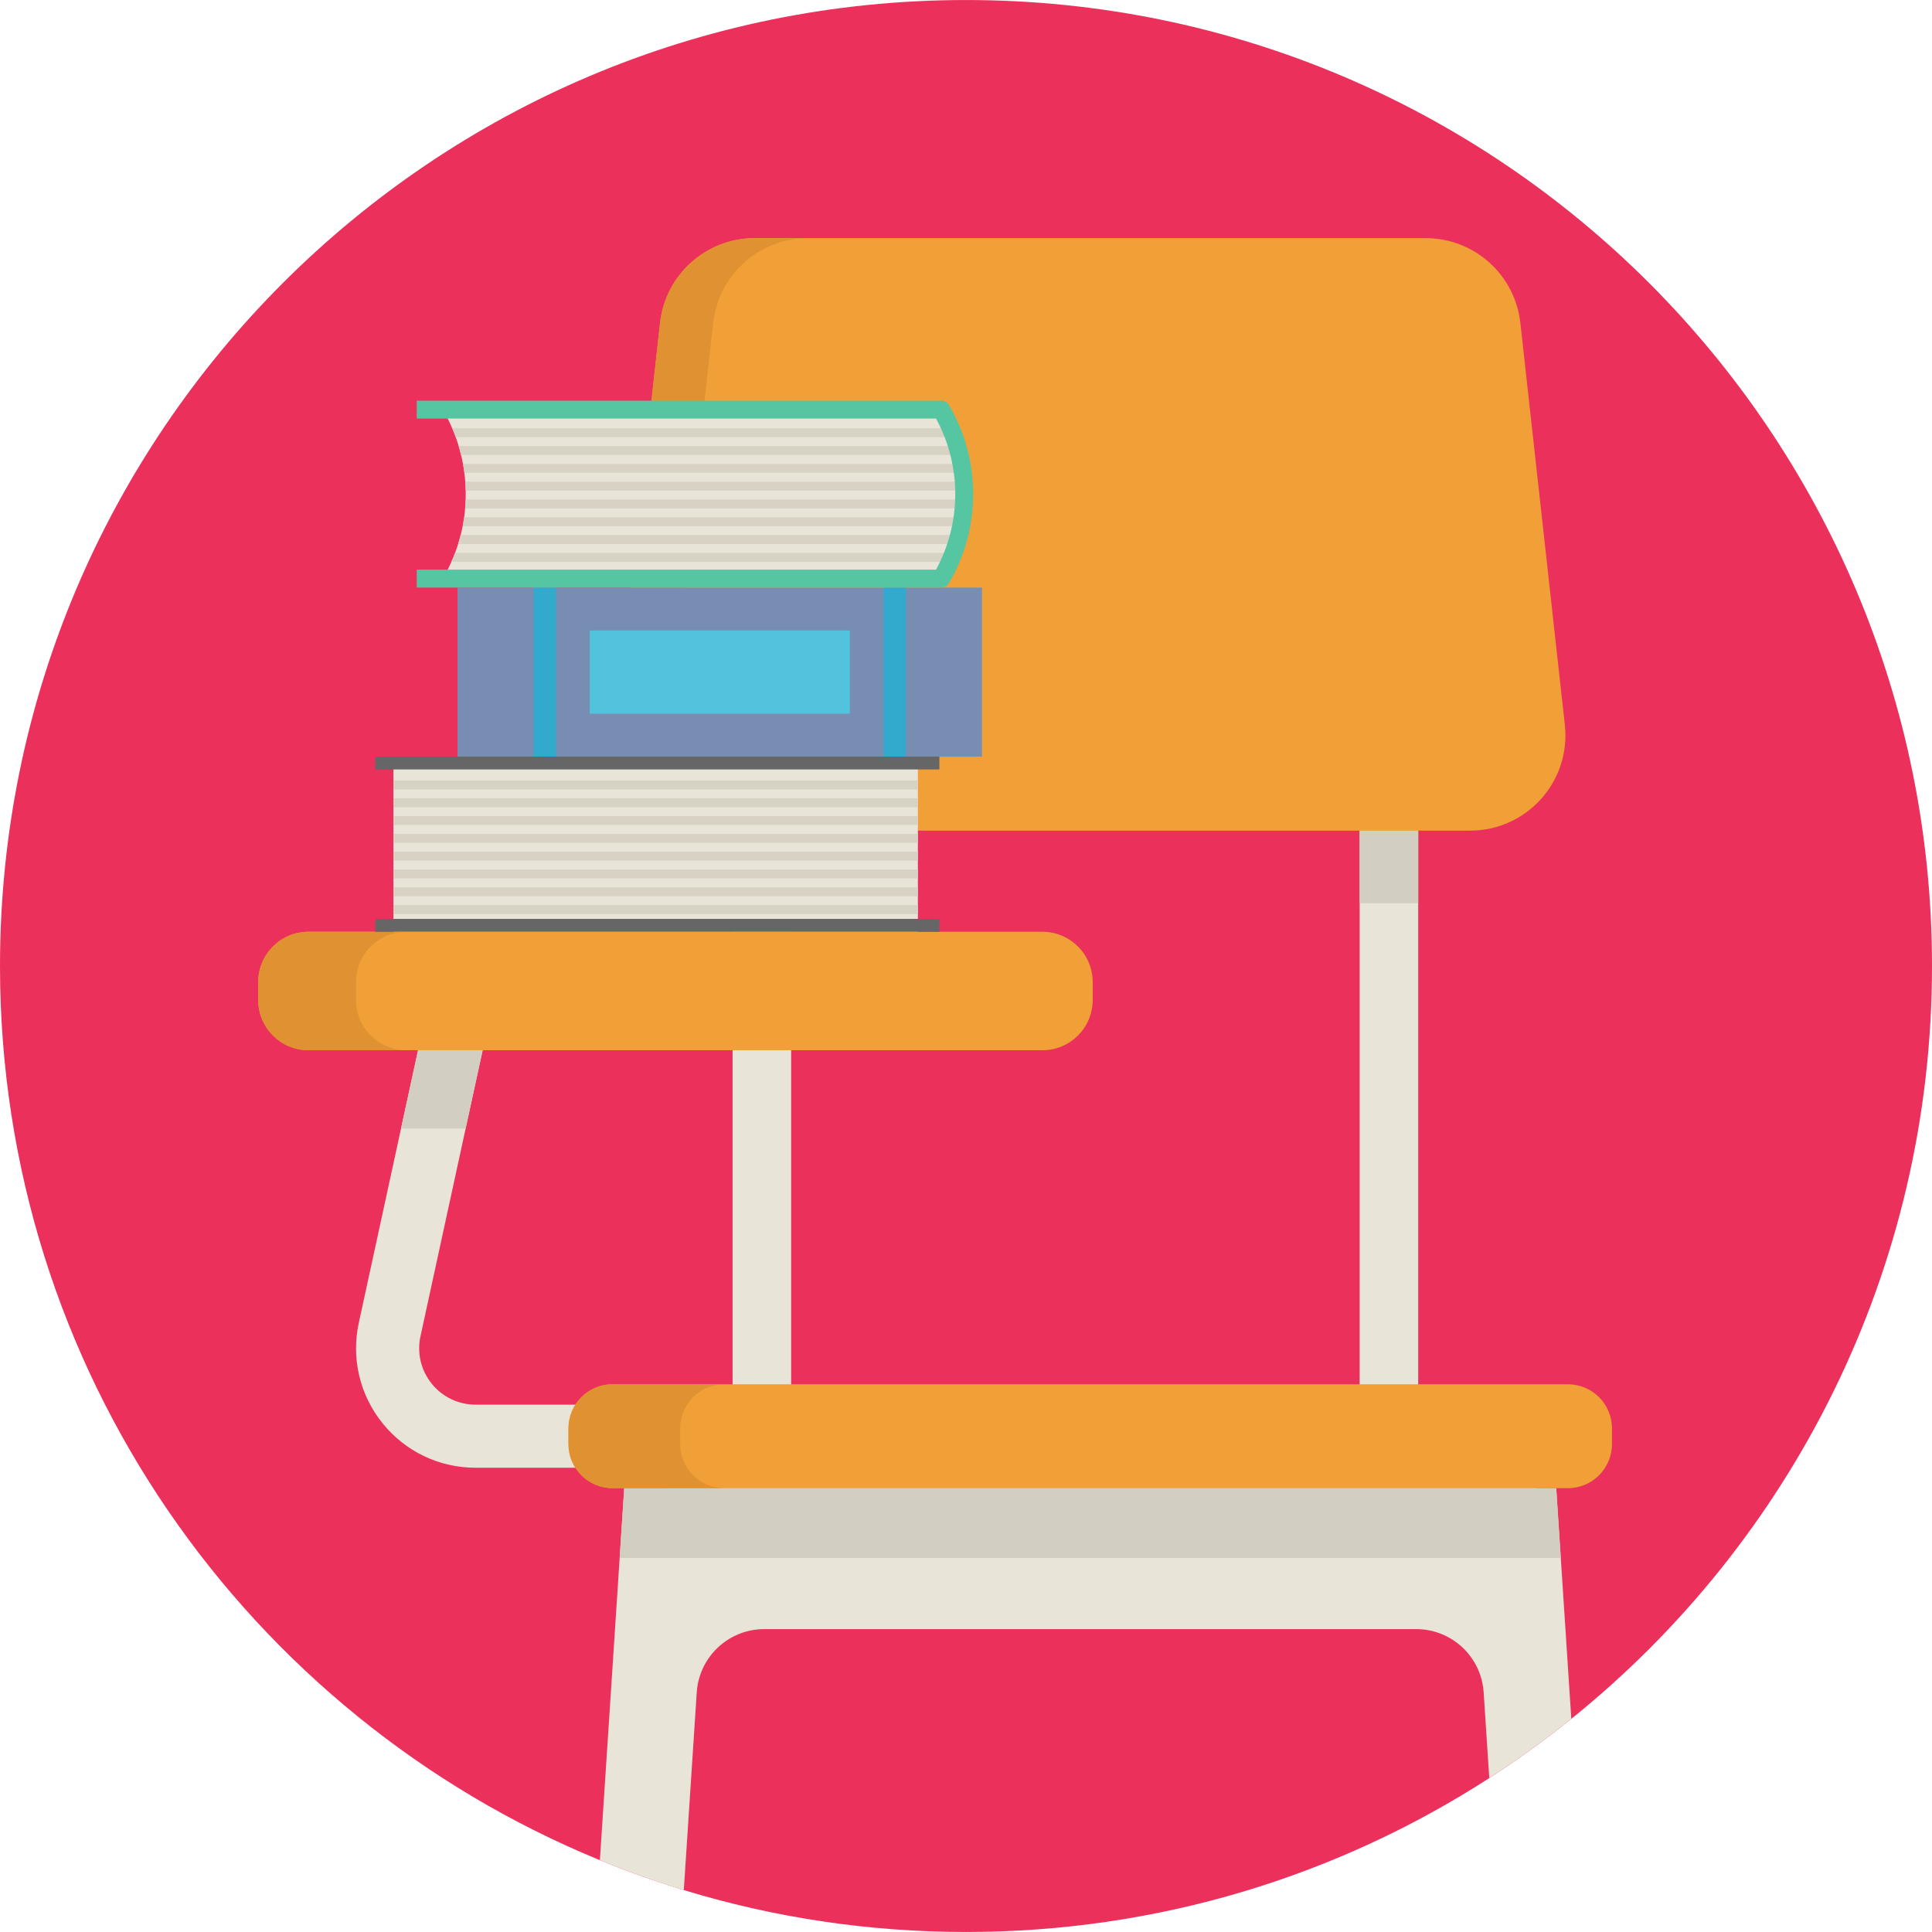 <?xml version="1.0" encoding="iso-8859-1"?>
<!-- Generator: Adobe Illustrator 19.0.0, SVG Export Plug-In . SVG Version: 6.00 Build 0)  -->
<svg xmlns="http://www.w3.org/2000/svg" xmlns:xlink="http://www.w3.org/1999/xlink" version="1.1" id="Layer_1" x="0px" y="0px" viewBox="0 0 512 512" style="enable-background:new 0 0 512 512;" xml:space="preserve">
<path style="fill:#EB305B;" d="M512,256c0,80.653-37.296,152.591-95.587,199.513c-6.962,5.596-14.212,10.848-21.74,15.7  c-39.96,25.804-87.571,40.782-138.667,40.782c-26.026,0-51.13-3.886-74.791-11.103c-7.572-2.309-14.989-4.952-22.24-7.928  C65.697,454.735,0,363.046,0,256C0,114.612,114.618,0.006,256.006,0.006C397.382,0.006,512,114.612,512,256z"/>
<g>
	<path style="fill:#E9E4D8;" d="M160.207,372.25v16.721h-34.164c-9.638,0-18.62-4.297-24.671-11.803   c-6.04-7.495-8.338-17.199-6.284-26.614l11.192-51.496l6.673-30.678l16.344,3.553l-5.896,27.125l-11.969,55.061   c-0.966,4.441,0.111,9.016,2.965,12.558c2.854,3.542,7.095,5.574,11.647,5.574L160.207,372.25L160.207,372.25z"/>
	<rect x="360.32" y="200.445" style="fill:#E9E4D8;" width="15.522" height="189.153"/>
	<rect x="194.139" y="200.445" style="fill:#E9E4D8;" width="15.522" height="189.153"/>
	<path style="fill:#E9E4D8;" d="M416.413,455.513c-6.962,5.596-14.212,10.848-21.74,15.7l-1.488-22.728   c-0.622-9.427-8.438-16.755-17.887-16.755H202.533c-9.449,0-17.265,7.328-17.887,16.755l-3.431,52.407   c-7.572-2.309-14.989-4.952-22.24-7.928l5.241-80.076l1.21-18.509h10.637v-5.585h230.946v5.585h5.407l1.21,18.509L416.413,455.513z   "/>
</g>
<g>
	<polygon style="fill:#D3CEC2;" points="129.296,271.933 123.401,299.058 106.279,299.058 112.952,268.38  "/>
	<polygon style="fill:#D3CEC2;" points="413.626,412.888 164.216,412.888 165.426,394.379 176.063,394.379 176.063,388.794    407.009,388.794 407.009,394.379 412.416,394.379  "/>
	<rect x="194.139" y="200.445" style="fill:#D3CEC2;" width="15.522" height="38.917"/>
	<rect x="360.32" y="200.445" style="fill:#D3CEC2;" width="15.522" height="38.917"/>
</g>
<path style="fill:#F0A037;" d="M415.502,394.379H162.332c-6.452,0-11.682-5.231-11.682-11.682v-4.17  c0-6.452,5.231-11.682,11.682-11.682h253.171c6.452,0,11.682,5.231,11.682,11.682v4.17  C427.185,389.148,421.954,394.379,415.502,394.379z"/>
<path style="fill:#E09132;" d="M180.258,382.696v-4.17c0-6.452,5.231-11.682,11.682-11.682H162.33  c-6.452,0-11.682,5.231-11.682,11.682v4.17c0,6.452,5.231,11.682,11.682,11.682h29.609  C185.487,394.379,180.258,389.148,180.258,382.696z"/>
<path style="fill:#F0A037;" d="M276.248,278.33H81.756c-7.358,0-13.324-5.966-13.324-13.324v-4.757  c0-7.358,5.966-13.324,13.324-13.324h194.492c7.358,0,13.324,5.966,13.324,13.324v4.757  C289.572,272.364,283.606,278.33,276.248,278.33z"/>
<path style="fill:#E09132;" d="M94.34,265.006v-4.757c0-7.358,5.966-13.324,13.324-13.324H81.756  c-7.358,0-13.324,5.966-13.324,13.324v4.757c0,7.358,5.966,13.324,13.324,13.324h25.907C100.305,278.33,94.34,272.364,94.34,265.006  z"/>
<path style="fill:#F0A037;" d="M389.597,220.127H188.237c-15.05,0-26.761-13.078-25.105-28.038l11.787-106.504  c1.417-12.796,12.231-22.481,25.105-22.481h177.785c12.875,0,23.69,9.684,25.105,22.481l11.787,106.504  C416.358,207.048,404.647,220.127,389.597,220.127z"/>
<path style="fill:#E09132;" d="M177.195,192.089l11.787-106.504c1.417-12.796,12.231-22.481,25.105-22.481h-14.064  c-12.875,0-23.69,9.684-25.105,22.481l-11.787,106.504c-1.655,14.959,10.055,28.038,25.105,28.038h14.064  C187.25,220.127,175.54,207.048,177.195,192.089z"/>
<rect x="104.259" y="202.144" style="fill:#E9E4D8;" width="138.989" height="44.79"/>
<rect x="121.246" y="155.722" style="fill:#778EB2;" width="138.989" height="44.79"/>
<rect x="156.277" y="167.091" style="fill:#52C3DD;" width="68.94" height="22.04"/>
<g>
	<rect x="141.41" y="155.722" style="fill:#32AACE;" width="5.932" height="44.79"/>
	<rect x="234.143" y="155.722" style="fill:#32AACE;" width="5.932" height="44.79"/>
</g>
<g>
	<rect x="104.259" y="216.267" style="fill:#D8D2C5;" width="138.989" height="2.373"/>
	<rect x="104.259" y="206.83" style="fill:#D8D2C5;" width="138.989" height="2.373"/>
	<rect x="104.259" y="211.548" style="fill:#D8D2C5;" width="138.989" height="2.373"/>
	<rect x="104.259" y="220.986" style="fill:#D8D2C5;" width="138.989" height="2.373"/>
	<rect x="104.259" y="230.424" style="fill:#D8D2C5;" width="138.989" height="2.373"/>
	<rect x="104.259" y="225.705" style="fill:#D8D2C5;" width="138.989" height="2.373"/>
	<rect x="104.259" y="235.143" style="fill:#D8D2C5;" width="138.989" height="2.373"/>
	<rect x="104.259" y="239.862" style="fill:#D8D2C5;" width="138.989" height="2.373"/>
</g>
<g>
	<rect x="99.429" y="243.514" style="fill:#666666;" width="149.515" height="3.408"/>
	<rect x="99.429" y="200.501" style="fill:#666666;" width="149.515" height="3.408"/>
</g>
<path style="fill:#E9E4D8;" d="M254.935,134.73c0,0.772-0.023,1.554-0.071,2.349c-0.036,0.783-0.095,1.578-0.19,2.373  c-0.071,0.783-0.178,1.567-0.309,2.337c-0.131,0.795-0.284,1.59-0.463,2.373c-0.178,0.783-0.392,1.578-0.628,2.349  c-0.238,0.807-0.522,1.59-0.818,2.373c-0.415,1.056-0.89,2.089-1.436,3.109l-133.68,1.352c0.854-1.448,1.613-2.942,2.278-4.461  c0.368-0.783,0.688-1.578,0.985-2.373c0.296-0.772,0.557-1.567,0.807-2.349c0.249-0.783,0.474-1.578,0.665-2.373  c0.202-0.772,0.38-1.554,0.534-2.337s0.284-1.578,0.392-2.373c0.107-0.783,0.202-1.567,0.261-2.349  c0.071-0.783,0.119-1.578,0.142-2.373c0.023-0.783,0.023-1.554,0.012-2.337c-0.012-0.795-0.048-1.59-0.119-2.373  c-0.048-0.783-0.131-1.567-0.238-2.349c-0.094-0.795-0.213-1.59-0.368-2.373c-0.142-0.795-0.309-1.578-0.499-2.349  c-0.19-0.795-0.403-1.59-0.641-2.373c-0.225-0.783-0.486-1.567-0.772-2.337c-0.284-0.795-0.593-1.59-0.937-2.373  c-0.724-1.685-1.554-3.334-2.492-4.936h128.032c0,0,3.797,0.261,5.803,4.936c0.119,0.284,0.238,0.593,0.344,0.914  c0.142,0.415,0.296,0.902,0.475,1.459c0.202,0.676,0.427,1.471,0.664,2.337c0.19,0.736,0.392,1.531,0.582,2.373  c0.178,0.736,0.344,1.531,0.499,2.349c0.154,0.759,0.296,1.554,0.427,2.373c0.119,0.759,0.238,1.542,0.332,2.349  c0.095,0.772,0.178,1.567,0.238,2.373c0.059,0.759,0.119,1.542,0.142,2.337C254.923,133.14,254.946,133.923,254.935,134.73z"/>
<g>
	<path style="fill:#D8D2C5;" d="M254.176,125.297H123.059c-0.094-0.795-0.213-1.59-0.368-2.373h131.058   C253.903,123.683,254.045,124.478,254.176,125.297z"/>
	<path style="fill:#D8D2C5;" d="M252.004,115.864H120.78c-0.284-0.795-0.593-1.59-0.937-2.373h131.343   c0.119,0.284,0.238,0.593,0.344,0.914C251.672,114.819,251.826,115.305,252.004,115.864z"/>
	<path style="fill:#D8D2C5;" d="M253.25,120.574H122.192c-0.19-0.795-0.403-1.59-0.641-2.373h131.117   C252.859,118.936,253.06,119.731,253.25,120.574z"/>
	<path style="fill:#D8D2C5;" d="M254.745,130.019H123.414c-0.012-0.795-0.048-1.59-0.119-2.373h131.212   C254.602,128.417,254.685,129.212,254.745,130.019z"/>
	<path style="fill:#D8D2C5;" d="M254.864,137.08H122.999c-0.107,0.795-0.238,1.59-0.392,2.373h132.067L254.864,137.08z"/>
	<path style="fill:#D8D2C5;" d="M254.887,132.356H123.403c-0.023,0.795-0.071,1.59-0.142,2.373h131.675L254.887,132.356z"/>
	<path style="fill:#D8D2C5;" d="M254.366,141.79c-0.131,0.795-0.284,1.59-0.463,2.373H121.409c0.249-0.783,0.474-1.578,0.665-2.373   H254.366z"/>
	<path style="fill:#D8D2C5;" d="M253.274,146.513c-0.238,0.807-0.522,1.59-0.818,2.373H119.618c0.368-0.783,0.688-1.578,0.985-2.373   H253.274z"/>
</g>
<path style="fill:#55C6A1;" d="M249.43,155.717c-0.046,0-0.091-0.001-0.137-0.004H110.438v-4.747h137.614  c6.802-12.469,6.804-27.574,0.006-40.04H110.438v-4.747H249.43c0.123,0,0.245,0.01,0.366,0.029c0.703,0.11,1.329,0.531,1.69,1.144  c8.554,14.555,8.551,32.639-0.01,47.194C251.042,155.284,250.256,155.717,249.43,155.717z"/>
<g>
</g>
<g>
</g>
<g>
</g>
<g>
</g>
<g>
</g>
<g>
</g>
<g>
</g>
<g>
</g>
<g>
</g>
<g>
</g>
<g>
</g>
<g>
</g>
<g>
</g>
<g>
</g>
<g>
</g>
</svg>
